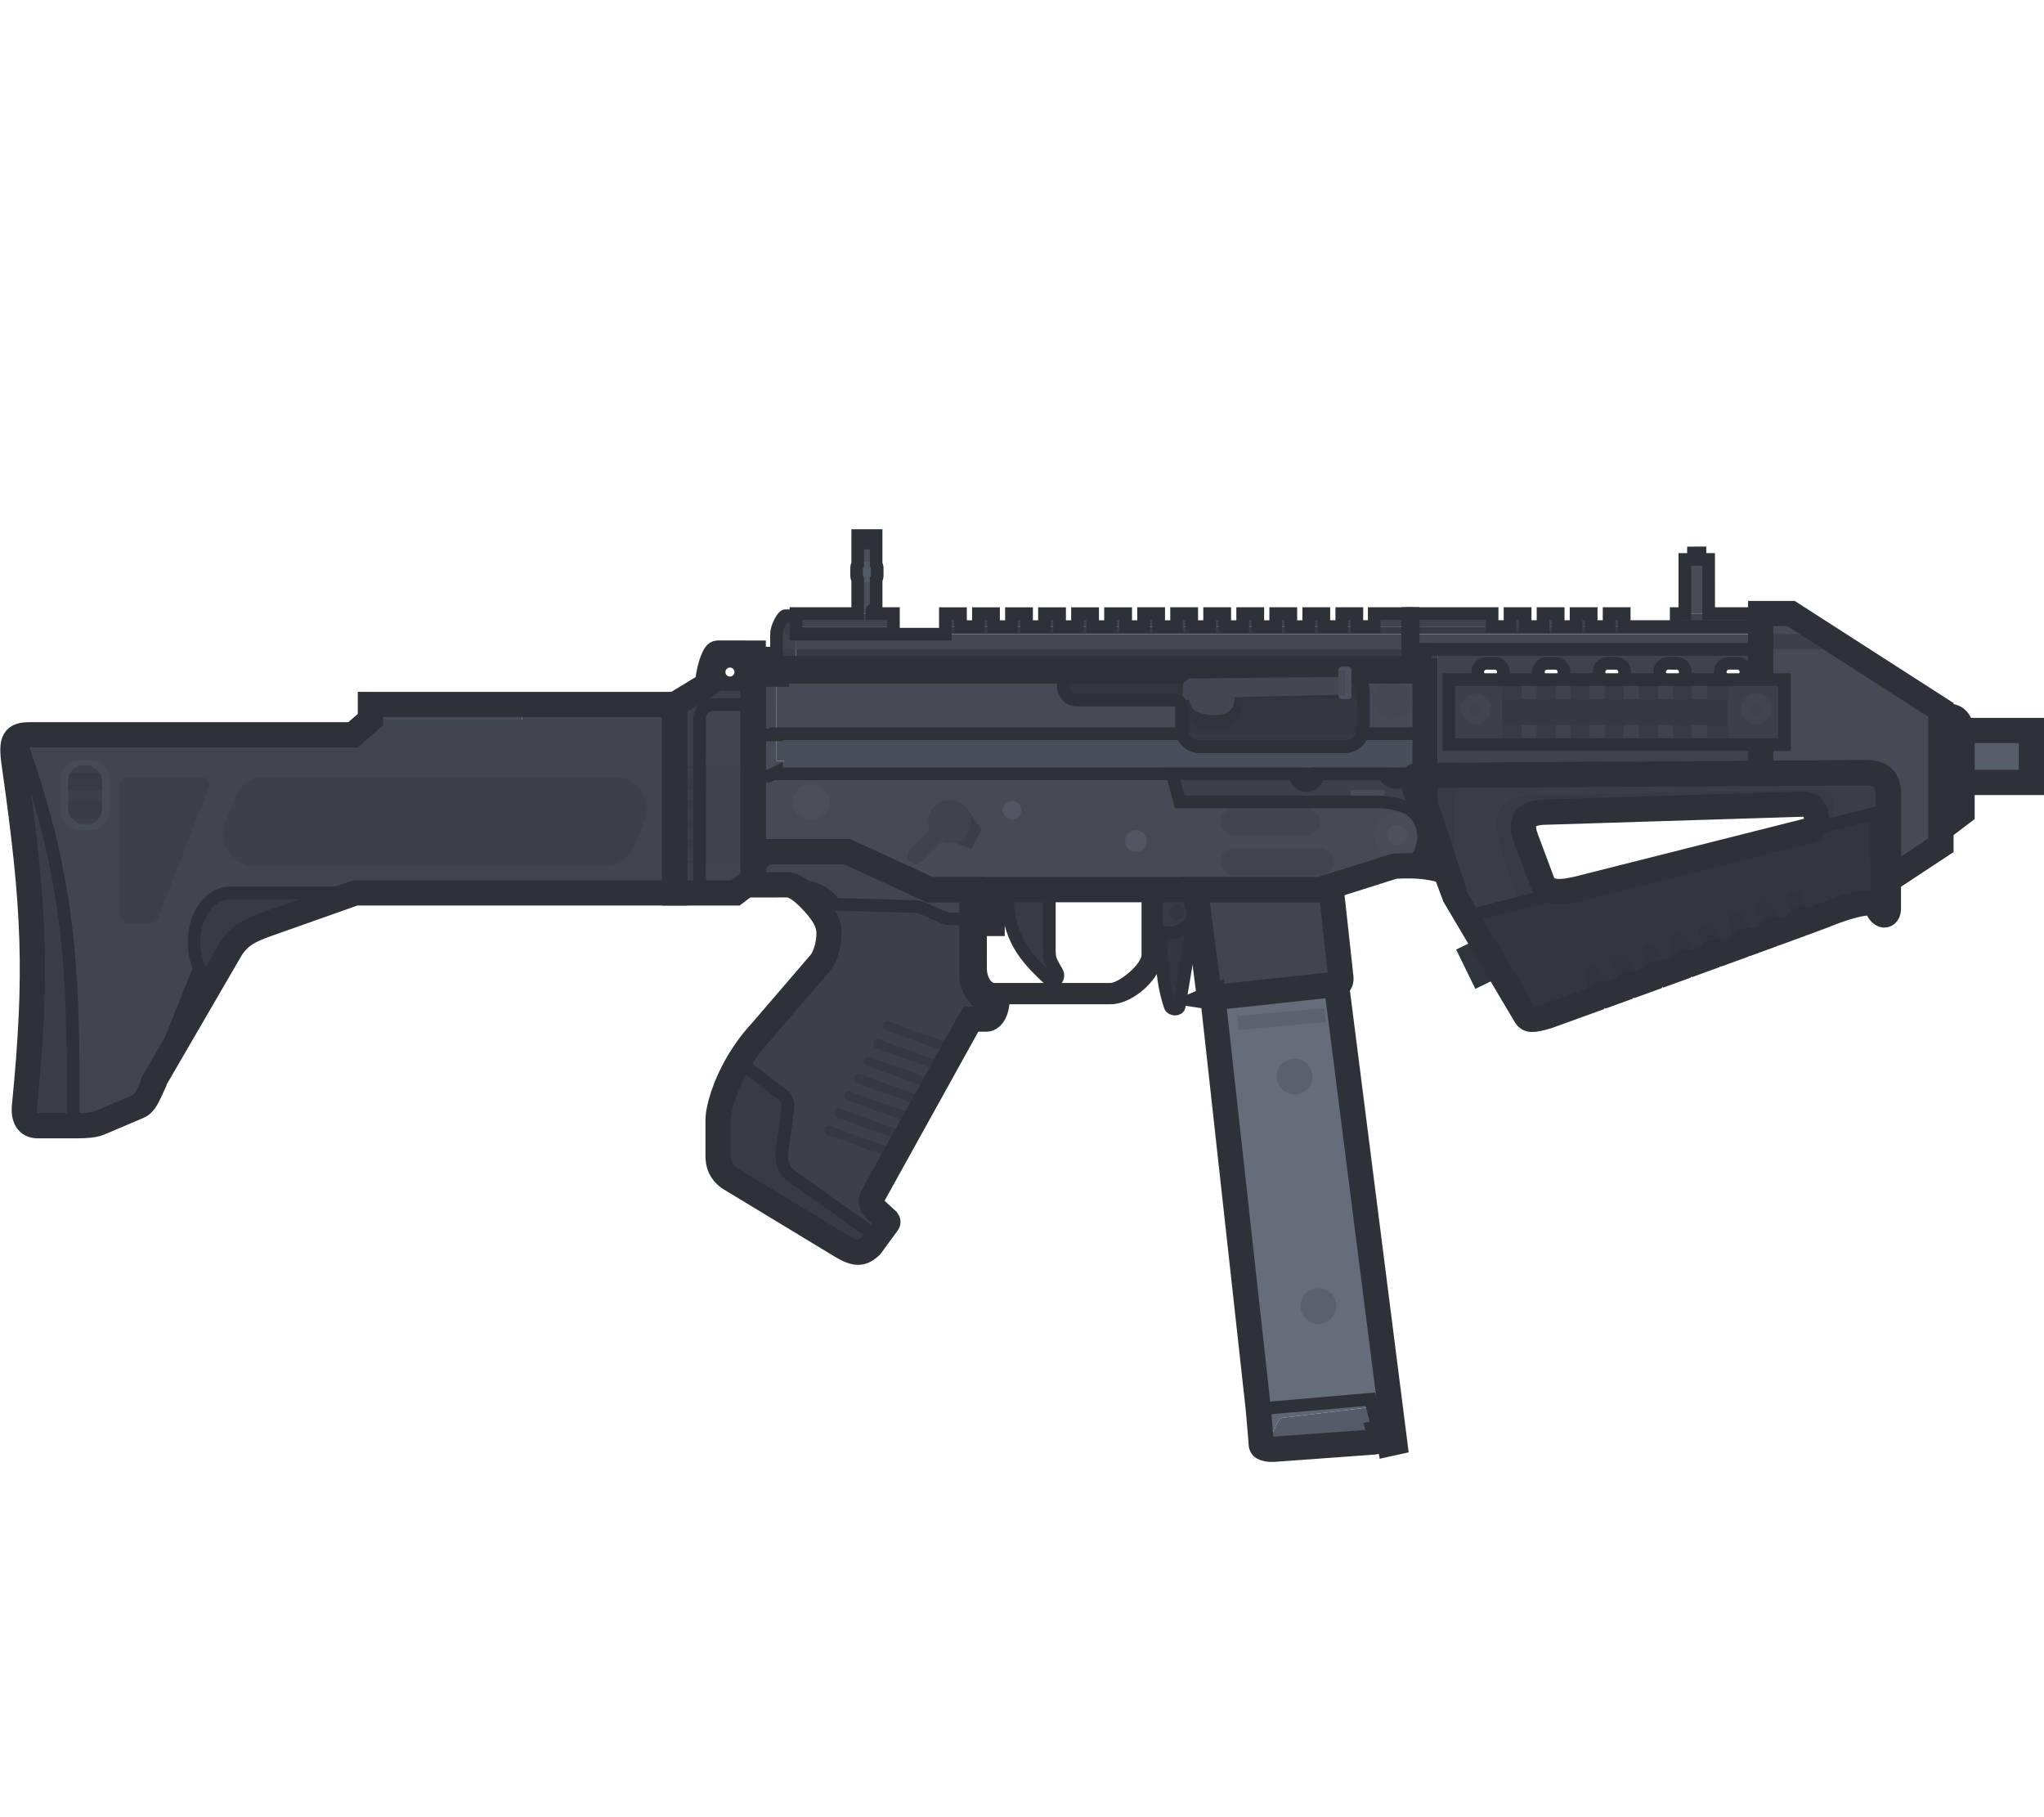 <?xml version="1.0" encoding="UTF-8" standalone="no"?>
<svg
   width="123.738"
   height="110"
   viewBox="0 0 123.738 110"
   fill="none"
   version="1.1"
   id="svg136"
   sodipodi:docname="saf200.svg"
   inkscape:version="1.4 (86a8ad7, 2024-10-11)"
   xmlns:inkscape="http://www.inkscape.org/namespaces/inkscape"
   xmlns:sodipodi="http://sodipodi.sourceforge.net/DTD/sodipodi-0.dtd"
   xmlns="http://www.w3.org/2000/svg"
   xmlns:svg="http://www.w3.org/2000/svg">
  <sodipodi:namedview
     id="namedview136"
     pagecolor="#ffffff"
     bordercolor="#000000"
     borderopacity="0.25"
     inkscape:showpageshadow="2"
     inkscape:pageopacity="0.0"
     inkscape:pagecheckerboard="0"
     inkscape:deskcolor="#d1d1d1"
     inkscape:zoom="5.1875925"
     inkscape:cx="57.444759"
     inkscape:cy="70.842111"
     inkscape:window-width="1920"
     inkscape:window-height="1009"
     inkscape:window-x="-8"
     inkscape:window-y="-8"
     inkscape:window-maximized="1"
     inkscape:current-layer="svg136" />
  <g
     clip-path="url(#clip0_616_1147)"
     id="g135"
     transform="rotate(30,56.349,59.141)">
    <path
       d="m 72.34,26.997 0.681,-0.393 3.814,6.607 -0.679,0.397 z"
       fill="#3c4049"
       id="path1" />
    <path
       fill-rule="evenodd"
       clip-rule="evenodd"
       d="m 73.018,26.604 16.916,-9.766 3.755,6.504 -16.857,9.869 z m 2.962,-0.726 c -0.175,0.101 -0.277,0.294 -0.261,0.496 0.031,0.384 0.451,0.605 0.785,0.412 l 0.435,-0.251 c 0.175,-0.101 0.277,-0.294 0.261,-0.496 -0.03,-0.384 -0.451,-0.605 -0.785,-0.412 z m 2.918,-1.34 c -0.016,-0.202 0.085,-0.395 0.261,-0.496 l 0.435,-0.251 c 0.334,-0.193 0.754,0.028 0.785,0.412 0.016,0.202 -0.085,0.395 -0.261,0.496 l -0.435,0.251 C 79.349,25.143 78.928,24.922 78.897,24.538 Z m 3.439,-2.331 c -0.175,0.101 -0.277,0.294 -0.261,0.496 0.031,0.384 0.451,0.605 0.785,0.412 l 0.435,-0.251 c 0.175,-0.101 0.277,-0.294 0.261,-0.496 -0.031,-0.384 -0.451,-0.605 -0.785,-0.412 z m 2.918,-1.34 c -0.016,-0.202 0.085,-0.395 0.261,-0.496 l 0.435,-0.251 c 0.334,-0.193 0.754,0.028 0.785,0.413 0.016,0.202 -0.085,0.395 -0.261,0.496 l -0.435,0.251 c -0.334,0.193 -0.754,-0.028 -0.785,-0.412 z m 3.439,-2.331 c -0.175,0.101 -0.277,0.294 -0.261,0.496 0.03,0.384 0.451,0.605 0.785,0.413 l 0.435,-0.251 c 0.175,-0.101 0.277,-0.294 0.261,-0.496 -0.031,-0.384 -0.451,-0.605 -0.785,-0.413 z"
       fill="#3e434c"
       id="path2" />
    <path
       fill-rule="evenodd"
       clip-rule="evenodd"
       d="m 72.34,26.997 17.597,-10.16 3.755,6.505 -17.536,10.266 z m 3.382,-0.624 c -0.016,-0.202 0.085,-0.395 0.261,-0.496 l 0.435,-0.251 c 0.334,-0.193 0.754,0.028 0.785,0.413 0.016,0.202 -0.085,0.395 -0.261,0.496 l -0.435,0.251 c -0.334,0.193 -0.754,-0.028 -0.785,-0.413 z m 3.439,-2.331 c -0.175,0.101 -0.277,0.294 -0.261,0.496 0.031,0.384 0.451,0.605 0.785,0.413 l 0.435,-0.251 c 0.175,-0.101 0.277,-0.294 0.261,-0.496 -0.03,-0.384 -0.451,-0.605 -0.785,-0.413 z m 2.918,-1.34 c -0.016,-0.202 0.085,-0.395 0.261,-0.496 l 0.435,-0.251 c 0.334,-0.193 0.754,0.028 0.785,0.412 0.016,0.202 -0.085,0.395 -0.261,0.496 l -0.435,0.251 c -0.334,0.193 -0.754,-0.028 -0.785,-0.413 z m 3.439,-2.331 c -0.175,0.101 -0.277,0.294 -0.261,0.496 0.031,0.384 0.451,0.605 0.785,0.412 l 0.435,-0.251 c 0.175,-0.101 0.277,-0.294 0.261,-0.496 -0.031,-0.384 -0.451,-0.605 -0.785,-0.412 z m 2.918,-1.34 c -0.016,-0.202 0.085,-0.395 0.261,-0.496 l 0.435,-0.251 c 0.334,-0.193 0.754,0.028 0.785,0.412 0.016,0.202 -0.085,0.395 -0.261,0.496 l -0.435,0.251 c -0.334,0.193 -0.754,-0.028 -0.785,-0.412 z"
       stroke="#2e3138"
       stroke-width="0.764"
       id="path3" />
    <rect
       x="57.205"
       y="53.22"
       width="0.393"
       height="1.835"
       transform="rotate(-30,57.205,53.22)"
       fill="#292c32"
       stroke="#2e3138"
       stroke-width="0.764"
       id="rect3" />
    <path
       d="m 56.904,54.074 0.596,-0.344 0.328,0.568 -0.596,0.344 z"
       fill="#2c2f35"
       stroke="#2e3138"
       stroke-width="0.764"
       id="path4" />
    <rect
       x="65.262"
       y="48.566"
       width="0.131"
       height="1.639"
       transform="rotate(-30,65.262,48.566)"
       fill="#25272d"
       id="rect4" />
    <path
       d="M 38.992,47.765 40.893,51.057 62.165,38.775 C 62.086,38.702 62.016,38.615 61.959,38.516 l -0.655,-1.135 c -0.131,-0.227 -0.31,-0.275 -0.537,-0.144 l -5.137,2.966 c -0.392,0.226 -0.893,0.092 -1.119,-0.3 -0.226,-0.392 -0.092,-0.893 0.3,-1.119 l 14.049,-8.111 c 0.533,-0.308 1.214,-0.125 1.522,0.408 l 1.114,1.93 c 0.057,0.099 0.097,0.203 0.121,0.308 l 3.278,-1.893 -1.901,-3.292 z"
       fill="#454a54"
       id="path5" />
    <path
       d="m 54.509,39.902 c -0.226,-0.392 -0.092,-0.893 0.3,-1.119 l 14.049,-8.111 c 0.533,-0.308 1.214,-0.125 1.522,0.408 l 1.114,1.93 c 0.308,0.533 0.125,1.214 -0.408,1.522 l -7.606,4.392 c -0.533,0.308 -1.214,0.125 -1.522,-0.408 l -0.655,-1.135 c -0.131,-0.227 -0.31,-0.275 -0.537,-0.144 l -5.137,2.966 c -0.392,0.226 -0.893,0.092 -1.119,-0.3 z"
       fill="#17191c"
       id="path6" />
    <path
       d="m 54.511,39.9 c -0.226,-0.392 -0.092,-0.893 0.3,-1.119 l 14.049,-8.111 c 0.533,-0.308 1.214,-0.125 1.522,0.408 l 1.114,1.93 c 0.308,0.533 0.125,1.214 -0.408,1.522 l -7.606,4.392 c -0.533,0.308 -1.214,0.125 -1.522,-0.408 l -0.655,-1.135 c -0.131,-0.227 -0.31,-0.275 -0.537,-0.144 l -5.137,2.966 c -0.392,0.226 -0.893,0.092 -1.119,-0.3 z"
       fill="#30343b"
       id="path7" />
    <path
       d="m 61.303,37.381 0.655,1.135 c 0.057,0.099 0.127,0.185 0.206,0.259 l 9.452,-5.457 C 71.592,33.213 71.552,33.109 71.495,33.01 l -0.918,-1.589 -6.358,3.671 0.197,0.341 c 0.453,0.784 0.07,1.851 -0.713,2.304 -0.784,0.453 -1.69,0.219 -2.4,-0.355 z"
       fill="#33363e"
       id="path8" />
    <path
       d="m 71.616,33.319 -9.452,5.457 c 0.349,0.325 0.882,0.399 1.316,0.148 l 7.606,-4.392 c 0.434,-0.251 0.636,-0.749 0.529,-1.214 z"
       fill="#353940"
       id="path9" />
    <path
       d="m 60.173,35.686 0.855,1.48 c -0.079,-0.009 -0.166,0.015 -0.262,0.07 l -5.137,2.966 c -0.392,0.226 -0.893,0.092 -1.119,-0.3 -0.226,-0.392 -0.092,-0.893 0.3,-1.119 z"
       fill="#33363e"
       id="path10" />
    <path
       d="m 64.101,42.424 10.36,-5.981 c 0.228,-0.131 0.448,-0.229 0.649,-0.316 1.518,-0.622 2.284,-0.034 2.714,0.569 0.401,0.563 0.555,1.42 0.252,1.747 L 77.3,39.29 c 1.403,-0.899 1.95,-1.044 2.942,-1.329 l -3.221,-2.852 -0.915,-1.585 -13.255,7.652 z"
       fill="#3c4049"
       id="path11" />
    <rect
       width="13.699"
       height="3.933"
       transform="matrix(-0.866,0.5,0.5,0.866,89.148,19.409)"
       fill="#373b43"
       id="rect11"
       x="0"
       y="0" />
    <path
       d="m 40.951,53.975 2.72,4.712 c -0.009,-0.485 0.016,-0.748 0.283,-1.148 l 4.229,-2.442 5.461,-0.504 20.464,-11.815 3.969,-4.335 c 0.303,-0.327 0.149,-1.184 -0.252,-1.747 -0.494,-0.694 -1.433,-1.368 -3.448,-0.204 L 64.102,42.425 62.853,41.178 42.105,53.157 42.056,53.072 41.774,53.5 Z"
       fill="#454a54"
       id="path12" />
    <circle
       cx="76.511"
       cy="37.569"
       r="1.409"
       transform="rotate(-30,76.511,37.569)"
       fill="#474c57"
       id="circle12" />
    <path
       d="m 61.77,54.179 -1.852,-3.207 -2.242,1.294 c 1.335,2.155 2.437,2.882 4.962,3.417 0.432,0.091 0.499,-0.44 0.168,-0.627 -0.618,-0.349 -0.791,-0.452 -1.036,-0.877 z"
       fill="#373b43"
       stroke="#2e3138"
       stroke-width="0.764"
       id="path13" />
    <path
       d="m 26.665,57.224 8.004,-4.621 5.703,9.877 -23.33,13.47 c -1.034,0.597 -1.206,2.238 -0.382,3.664 0.29,0.503 0.665,0.911 1.074,1.204 l 1.137,8.001 c 0.041,0.468 0.048,0.805 -0.142,1.066 l -1.564,2.076 c -0.218,0.277 -0.628,0.552 -1.082,0.814 l -2.072,1.196 C 13.501,94.266 13.04,94.004 12.741,93.343 9.407,85.996 7.282,82.644 1.845,75.717 0.905,74.519 0.96,74.184 1.812,73.692 l 16.916,-9.766 0.449,-1.319 7.947,-4.588 z"
       fill="#40454e"
       id="path14" />
    <path
       d="m 18.777,88.126 -1.039,-7.306 c -0.409,-0.293 -0.784,-0.702 -1.074,-1.204 -0.824,-1.427 -0.652,-3.067 0.382,-3.664 l 6.585,-3.802 -3.704,4.334 c -0.671,0.804 -1.051,1.326 -1.124,2.314 z"
       fill="#373b43"
       stroke="#2e3138"
       stroke-width="0.764"
       id="path15" />
    <path
       d="m 1.259,74.136 c -0.233,0.34 -0.058,0.755 0.59,1.581 5.437,6.927 7.562,10.279 10.895,17.626 0.3,0.661 0.76,0.923 1.271,0.628 l 1.874,-1.082 C 15.875,92.865 15.861,92.84 15.847,92.815 13.802,89.267 12.084,86.286 10.053,83.469 7.799,80.341 5.16,77.415 1.259,74.136 Z"
       fill="#3a3e46"
       stroke="#2e3138"
       stroke-width="0.764"
       id="path16" />
    <path
       d="m 8.257,72.924 c -0.251,0.145 -0.337,0.466 -0.192,0.716 l 3.9,6.755 c 0.145,0.251 0.466,0.337 0.716,0.192 l 1.135,-0.655 c 0.251,-0.145 0.238,-0.44 0.192,-0.716 l -1.252,-8.133 c -0.034,-0.321 -0.441,-0.502 -0.64,-0.387 z"
       fill="#3c4049"
       id="path17" />
    <rect
       x="4.16"
       y="74.082"
       width="2.95"
       height="4.26"
       rx="1.146"
       transform="rotate(-30,4.16,74.082)"
       fill="#454a54"
       id="rect17"
       ry="1.146" />
    <rect
       x="4.717"
       y="74.136"
       width="2.032"
       height="3.605"
       rx="0.955"
       transform="rotate(-30,4.717,74.136)"
       fill="#3c4049"
       id="rect18"
       ry="0.955" />
    <path
       d="m 5.065,74.477 c -0.002,0.165 0.039,0.333 0.128,0.486 L 5.47,75.441 7.229,74.425 6.953,73.947 C 6.864,73.793 6.74,73.674 6.596,73.593 6.575,73.597 6.554,73.604 6.535,73.616 L 5.116,74.435 C 5.096,74.446 5.079,74.46 5.065,74.477 Z"
       fill="#373b43"
       id="path18" />
    <path
       d="m 5.801,76.011 0.244,0.422 c 0.105,0.181 0.26,0.316 0.438,0.395 0.004,-0.002 0.009,-0.004 0.013,-0.007 L 7.915,76.001 C 7.919,75.999 7.923,75.996 7.927,75.993 7.947,75.8 7.909,75.598 7.804,75.417 L 7.56,74.995 Z"
       fill="#373b43"
       id="path19" />
    <path
       d="m 14.432,70.784 c -0.128,-0.784 0.242,-1.565 0.929,-1.962 L 33.737,58.213 c 1.156,-0.668 2.623,0.028 2.839,1.345 l 0.269,1.642 c 0.128,0.783 -0.242,1.565 -0.93,1.962 L 17.539,73.771 c -1.156,0.668 -2.623,-0.028 -2.839,-1.345 z"
       fill="#3c4049"
       id="path20" />
    <rect
       width="9.176"
       height="0.918"
       transform="matrix(-0.866,0.5,0.5,0.866,26.67,57.227)"
       fill="#454a54"
       id="rect20"
       x="0"
       y="0" />
    <rect
       width="2.097"
       height="0.524"
       transform="matrix(-0.866,0.5,0.5,0.866,40.033,62.678)"
       fill="#3c4049"
       id="rect21"
       x="0"
       y="0" />
    <path
       d="m 35.797,50.554 -1.124,2.051 5.702,9.877 3.179,-1.835 0.479,-1.137 -0.067,-0.312 -5.785,-10.02 z"
       fill="#3c4049"
       id="path21" />
    <path
       d="m 37.834,55.063 2.81,-1.622 2.944,5.1 -2.81,1.622 z"
       fill="#3e434c"
       id="path22" />
    <rect
       width="1.508"
       height="5.889"
       transform="matrix(-0.866,0.5,0.5,0.866,37.834,55.063)"
       fill="#373b43"
       id="rect22"
       x="0"
       y="0" />
    <rect
       width="1.508"
       height="0.655"
       transform="matrix(-0.866,0.5,0.5,0.866,39.139,57.327)"
       fill="#3a3e46"
       id="rect23"
       x="0"
       y="0" />
    <rect
       width="1.508"
       height="0.655"
       transform="matrix(-0.866,0.5,0.5,0.866,39.727,58.35)"
       fill="#3a3e46"
       id="rect24"
       x="0"
       y="0" />
    <rect
       width="1.508"
       height="0.655"
       transform="matrix(-0.866,0.5,0.5,0.866,38.549,56.308)"
       fill="#3a3e46"
       id="rect25"
       x="0"
       y="0" />
    <rect
       width="1.508"
       height="0.655"
       transform="matrix(-0.866,0.5,0.5,0.866,37.91,55.198)"
       fill="#3a3e46"
       id="rect26"
       x="0"
       y="0" />
    <rect
       width="1.508"
       height="0.655"
       transform="matrix(-0.866,0.5,0.5,0.866,40.367,59.456)"
       fill="#3a3e46"
       id="rect27"
       x="0"
       y="0" />
    <path
       d="m 39.092,47.935 -0.639,-1.107 -1.22,0.705 0.639,1.107 z"
       fill="#3e434c"
       id="path27" />
    <path
       d="m 39.704,51.818 -1.835,-3.179 1.22,-0.705 1.835,3.179 z"
       fill="#434851"
       id="path28" />
    <path
       d="M 38.992,47.765 72.994,28.134 72.732,27.68 38.73,47.31 Z"
       fill="#40454e"
       id="path29" />
    <path
       d="M 37.877,45.833 C 37.648,45.436 37.661,44.672 37.774,44.606 l 0.568,-0.328 1.409,2.441 -1.022,0.59 z"
       fill="#3a3e46"
       id="path30" />
    <path
       d="m 37.879,45.834 0.459,0.795 1.022,-0.59 -0.459,-0.795 z"
       fill="#3e434c"
       id="path31" />
    <rect
       x="38.898"
       y="45.244"
       width="37.034"
       height="0.918"
       transform="rotate(-30,38.898,45.244)"
       fill="#434851"
       id="rect31" />
    <rect
       width="21.04"
       height="0.918"
       transform="matrix(-0.866,0.5,0.5,0.866,89.478,16.043)"
       fill="#434851"
       id="rect32"
       x="0"
       y="0" />
    <rect
       width="5.899"
       height="0.459"
       transform="matrix(0.866,-0.5,-0.5,-0.866,38.898,45.244)"
       fill="#373b43"
       id="rect33"
       x="0"
       y="0" />
    <rect
       x="38.277"
       y="44.166"
       width="5.899"
       height="0.787"
       transform="rotate(-30,38.277,44.166)"
       fill="#3e434c"
       id="rect34" />
    <rect
       x="46.109"
       y="39.643"
       width="0.918"
       height="0.787"
       transform="rotate(-30,46.109,39.643)"
       fill="#3e434c"
       id="rect35" />
    <rect
       x="47.842"
       y="38.643"
       width="0.918"
       height="0.787"
       transform="rotate(-30,47.842,38.643)"
       fill="#3e434c"
       id="rect36" />
    <rect
       x="49.572"
       y="37.645"
       width="0.918"
       height="0.787"
       transform="rotate(-30,49.572,37.645)"
       fill="#3e434c"
       id="rect37" />
    <rect
       x="51.305"
       y="36.644"
       width="0.918"
       height="0.787"
       transform="rotate(-30,51.305,36.644)"
       fill="#3e434c"
       id="rect38" />
    <rect
       x="53.037"
       y="35.644"
       width="0.918"
       height="0.787"
       transform="rotate(-30,53.037,35.644)"
       fill="#3e434c"
       id="rect39" />
    <rect
       x="54.768"
       y="34.645"
       width="0.918"
       height="0.787"
       transform="rotate(-30,54.768,34.645)"
       fill="#3e434c"
       id="rect40" />
    <rect
       x="56.496"
       y="33.645"
       width="0.918"
       height="0.787"
       transform="rotate(-30,56.496,33.645)"
       fill="#3e434c"
       id="rect41" />
    <rect
       x="58.23"
       y="32.647"
       width="0.918"
       height="0.787"
       transform="rotate(-30,58.23,32.647)"
       fill="#3e434c"
       id="rect42" />
    <rect
       x="59.961"
       y="31.645"
       width="0.918"
       height="0.787"
       transform="rotate(-30,59.961,31.645)"
       fill="#3e434c"
       id="rect43" />
    <rect
       x="61.691"
       y="30.646"
       width="0.918"
       height="0.787"
       transform="rotate(-30,61.691,30.646)"
       fill="#3e434c"
       id="rect44" />
    <rect
       x="63.422"
       y="29.646"
       width="0.918"
       height="0.787"
       transform="rotate(-30,63.422,29.646)"
       fill="#3e434c"
       id="rect45" />
    <rect
       x="65.156"
       y="28.647"
       width="0.918"
       height="0.787"
       transform="rotate(-30,65.156,28.648)"
       fill="#3e434c"
       id="rect46" />
    <rect
       x="66.887"
       y="27.648"
       width="0.918"
       height="0.787"
       transform="rotate(-30,66.887,27.648)"
       fill="#3e434c"
       id="rect47" />
    <rect
       x="75.711"
       y="22.55"
       width="0.918"
       height="0.787"
       transform="rotate(-30,75.711,22.55)"
       fill="#3e434c"
       id="rect48" />
    <rect
       x="77.443"
       y="21.552"
       width="0.918"
       height="0.787"
       transform="rotate(-30,77.443,21.552)"
       fill="#3e434c"
       id="rect49" />
    <rect
       x="79.174"
       y="20.553"
       width="0.918"
       height="0.787"
       transform="rotate(-30,79.174,20.553)"
       fill="#3e434c"
       id="rect50" />
    <rect
       x="80.906"
       y="19.554"
       width="0.918"
       height="0.787"
       transform="rotate(-30,80.906,19.554)"
       fill="#3e434c"
       id="rect51" />
    <rect
       x="84.424"
       y="17.52"
       width="5.113"
       height="0.787"
       transform="rotate(-30,84.424,17.52)"
       fill="#3e434c"
       id="rect52" />
    <rect
       x="68.59"
       y="26.665"
       width="2.032"
       height="0.787"
       transform="rotate(-30,68.59,26.665)"
       fill="#3e434c"
       id="rect53" />
    <rect
       x="70.631"
       y="25.485"
       width="4.785"
       height="0.787"
       transform="rotate(-30,70.631,25.485)"
       fill="#3e434c"
       id="rect54" />
    <rect
       width="27.988"
       height="0.459"
       transform="matrix(0.866,-0.5,-0.5,-0.866,46.734,40.722)"
       fill="#373b43"
       id="rect55"
       x="0"
       y="0" />
    <rect
       width="21.04"
       height="0.459"
       transform="matrix(0.866,-0.5,-0.5,-0.866,71.254,26.562)"
       fill="#373b43"
       id="rect56"
       x="0"
       y="0" />
    <rect
       width="38.082"
       height="0.787"
       transform="matrix(0.866,-0.5,-0.5,-0.866,39.75,46.719)"
       fill="#373b43"
       id="rect57"
       x="0"
       y="0" />
    <path
       d="m 39.438,38.047 -0.284,0.164 2.36,4.087 0.738,-0.426 -0.066,-0.114 c -0.033,-0.057 -0.037,-0.13 0.048,-0.179 0.085,-0.049 0.081,-0.122 0.048,-0.179 l -2.163,-3.747 -0.227,0.131 0.164,0.284 c 0.036,0.063 0.015,0.143 -0.048,0.179 l -0.227,0.131 c -0.063,0.036 -0.143,0.015 -0.179,-0.048 z"
       fill="#4a4f5a"
       id="path57" />
    <rect
       x="83.242"
       y="14.422"
       width="1.442"
       height="3.277"
       transform="rotate(-30,83.242,14.422)"
       fill="#474c57"
       id="rect58" />
    <rect
       width="0.393"
       height="0.393"
       transform="matrix(0.866,-0.5,-0.5,-0.866,83.697,14.159)"
       fill="#3e434c"
       id="rect59"
       x="0"
       y="0" />
    <path
       d="m 84.819,18.203 -2.725,1.573 -0.393,-0.681 -0.795,0.459 0.393,0.681 -0.937,0.541 -0.393,-0.681 -0.795,0.459 0.393,0.681 -0.936,0.541 -0.393,-0.681 -0.795,0.459 0.393,0.681 -0.936,0.541 -0.393,-0.681 -0.795,0.459 0.393,0.681 -0.937,0.541 -0.393,-0.681 -4.144,2.393 1.081,1.873 18.221,-10.52 -0.688,-1.192 m -4.428,2.556 -0.393,-0.681 0.454,-0.262 -1.639,-2.838 0.454,-0.262 -0.197,-0.341 0.341,-0.197 0.197,0.341 0.454,-0.262 1.639,2.838 2.725,-1.573 0.393,0.681 m -4.428,2.556 4.428,-2.556"
       stroke="#2e3138"
       stroke-width="0.764"
       id="path59" />
    <path
       d="m 39.705,51.817 1.245,2.157 0.823,-0.475 0.565,-0.856 -0.229,-0.397 -0.397,0.229 -0.787,-1.362 z"
       fill="#474c57"
       id="path60" />
    <circle
       cx="44.774"
       cy="53.584"
       r="1.114"
       transform="rotate(-30,44.774,53.584)"
       fill="#4a4f5a"
       id="circle60" />
    <path
       d="m 61.407,74.378 -6.494,-0.613 c -0.618,-0.164 -0.929,-0.561 -1.123,-1.093 l -0.929,-2.264 c -0.169,-0.335 -0.277,-0.508 -0.653,-0.607 l -3.369,-0.438 c -0.025,1.676 0.331,3.106 0.689,3.726 l 1.065,1.845 c 0.279,0.482 0.633,0.769 1.24,0.836 l 7.968,0.168 c 0.995,0.013 1.325,-0.186 1.533,-0.885 z"
       fill="#373b43"
       id="path61" />
    <path
       d="m 46.032,58.647 c 1.22,-0.705 2.155,-0.79 2.937,-0.485 0.117,0.046 0.196,0.041 0.325,-0.028 l 4.064,-2.203 c 0.256,-0.147 0.697,-0.185 1.139,-0.223 0.442,-0.037 0.884,-0.075 1.139,-0.223 l 1.107,-0.639 -0.885,-1.533 -2.214,1.278 -5.461,0.504 -4.229,2.442 c -0.268,0.4 -0.293,0.662 -0.283,1.148 l 0.328,0.568 c 0.091,0.159 0.126,0.334 0.111,0.504 z"
       fill="#40454e"
       id="path62" />
    <path
       d="m 56.741,54.848 -1.107,0.639 c -0.255,0.147 -0.697,0.185 -1.139,0.223 -0.442,0.037 -0.884,0.075 -1.139,0.223 l -4.064,2.203 c -0.128,0.069 -0.207,0.074 -0.325,0.028 -0.782,-0.305 -1.716,-0.22 -2.937,0.485 0.4,-0.231 1.134,-0.125 2.082,0.198 0.659,0.225 1.25,0.527 1.562,1.066 0.377,0.653 0.524,1.434 0.447,1.823 l -1.025,5.435 c -0.172,0.747 -0.249,1.492 -0.26,2.195 l 3.369,0.438 c 0.377,0.099 0.484,0.272 0.653,0.607 l 0.929,2.264 c 0.193,0.532 0.505,0.929 1.123,1.093 l 6.494,0.613 0.112,-1.021 c 0.006,-0.078 -0.009,-0.111 -0.082,-0.143 l -1.036,-0.234 c -0.395,-0.149 -0.491,-0.336 -0.475,-0.823 l -0.208,-12.027 0.823,-0.475 c 0.236,-0.137 0.307,-0.594 0.064,-1.135 -0.046,-0.102 -0.11,-0.126 -0.196,-0.076 l -0.426,0.246 c -0.17,0.098 -1.176,-0.267 -1.487,-0.806 z"
       fill="#3c4049"
       stroke="#2e3138"
       stroke-width="0.764"
       id="path63" />
    <path
       d="m 59.876,69.224 0.01,0.564 -4.184,0.755 c -0.151,0.027 -0.296,-0.073 -0.324,-0.225 -0.027,-0.151 0.073,-0.296 0.225,-0.324 z"
       fill="#353940"
       id="path64" />
    <path
       d="m 59.855,68.019 0.01,0.564 -4.169,0.752 c -0.151,0.027 -0.296,-0.073 -0.324,-0.225 -0.027,-0.151 0.073,-0.296 0.225,-0.324 z"
       fill="#353940"
       id="path65" />
    <path
       d="m 59.835,66.817 0.01,0.564 -4.162,0.751 c -0.151,0.027 -0.296,-0.073 -0.324,-0.225 -0.027,-0.151 0.073,-0.296 0.225,-0.324 z"
       fill="#353940"
       id="path66" />
    <path
       d="m 59.814,65.616 0.01,0.564 -4.155,0.75 c -0.151,0.027 -0.296,-0.073 -0.324,-0.225 -0.027,-0.151 0.073,-0.296 0.225,-0.324 z"
       fill="#353940"
       id="path67" />
    <path
       d="m 59.793,64.414 0.01,0.564 -4.147,0.749 C 55.504,65.754 55.359,65.653 55.332,65.502 55.304,65.351 55.405,65.206 55.556,65.178 Z"
       fill="#353940"
       id="path68" />
    <path
       d="m 59.772,63.212 0.01,0.564 -4.14,0.747 c -0.151,0.027 -0.296,-0.073 -0.324,-0.225 -0.027,-0.151 0.073,-0.296 0.225,-0.324 z"
       fill="#353940"
       id="path69" />
    <path
       d="m 59.751,61.971 0.01,0.564 -4.152,0.749 c -0.151,0.027 -0.296,-0.073 -0.324,-0.225 -0.027,-0.151 0.073,-0.296 0.225,-0.324 z"
       fill="#353940"
       id="path70" />
    <path
       d="m 56.654,53.649 -0.454,0.262 2.048,3.548 c 0.463,0.868 1.367,1.254 2.077,0.844 l 6.074,-3.507 c 1.05,-0.606 1.675,-2.67 1.118,-3.635 l -1.72,-2.98 -0.454,0.262 1.721,2.98 c 0.393,0.681 -0.33,2.575 -0.926,2.919 l -6.074,3.507 c -0.454,0.262 -1.066,-0.142 -1.361,-0.652 z"
       fill="#32363e"
       stroke="#2e3138"
       stroke-width="0.764"
       id="path71" />
    <path
       d="m 65.537,47.727 2.043,-1.18 0.574,0.993 c 0.393,0.681 -0.029,1.72 -0.511,1.998 l -0.795,0.459 z"
       fill="#373b43"
       stroke="#2e3138"
       stroke-width="0.764"
       id="path72" />
    <path
       d="m 67.075,49.866 c 0.025,0.043 0.049,0.084 0.072,0.125 0.318,0.551 0.524,0.909 0.902,1.432 0.616,0.851 0.972,1.315 1.72,1.996 0.178,0.162 0.585,-0.035 0.482,-0.279 l -1.979,-5.297 c 0.155,0.653 -0.216,1.455 -0.631,1.695 z"
       fill="#33363e"
       id="path73" />
    <path
       d="m 68.171,47.572 -0.001,-0.004 -3e-4,6e-4 c 5e-4,9e-4 0.001,0.002 0.002,0.003 z"
       fill="#33363e"
       id="path74" />
    <path
       d="m 67.075,49.866 c 0.025,0.043 0.049,0.084 0.072,0.125 0.318,0.551 0.524,0.909 0.902,1.432 0.616,0.851 0.972,1.315 1.72,1.996 0.178,0.162 0.585,-0.035 0.482,-0.279 l -1.979,-5.297 c 0.155,0.653 -0.216,1.455 -0.631,1.695 z"
       stroke="#2e3138"
       stroke-width="0.764"
       id="path75" />
    <path
       d="m 68.171,47.572 -0.001,-0.004 -3e-4,6e-4 c 5e-4,9e-4 0.001,0.002 0.002,0.003 z"
       stroke="#2e3138"
       stroke-width="0.764"
       id="path76" />
    <circle
       cx="67.301"
       cy="48.296"
       r="0.459"
       transform="rotate(-30,67.301,48.296)"
       fill="#33363e"
       id="circle76" />
    <path
       d="m 67.58,46.548 6.528,-3.769 0.466,-0.509 3.185,4.342 c 0.326,0.409 0.234,0.504 0.04,0.658 l -5.905,4.317 c -0.207,0.155 -0.331,0.155 -0.582,-0.156 z"
       fill="#40454e"
       stroke="#2e3238"
       stroke-width="1.527"
       id="path77" />
    <path
       d="m 71.754,51.671 14.833,20.194 5.58,-3.903 1.47,1.498 0.405,-0.347 0.49,0.587 0.223,-0.204 -16.922,-22.253 c -0.011,0.009 -0.023,0.018 -0.035,0.028 l -5.905,4.317 c -0.051,0.038 -0.096,0.067 -0.14,0.084 z"
       fill="#656d7b"
       id="path78" />
    <rect
       x="73.594"
       y="51.906"
       width="5.309"
       height="0.852"
       transform="rotate(-35.205,73.594,51.906)"
       fill="#5c6370"
       id="rect78" />
    <circle
       cx="78.428"
       cy="53.34"
       transform="rotate(-30,78.428,53.34)"
       fill="#5a606d"
       id="ellipse78"
       r="1.082" />
    <circle
       cx="86.626"
       cy="64.654"
       transform="rotate(-30,86.626,64.654)"
       fill="#5a606d"
       id="ellipse79"
       r="1.082" />
    <path
       d="m 92.505,68.308 -4.294,3.225 c -0.18,0.136 -0.209,0.273 -0.201,0.57 l 0.157,1.615 c 0.161,-0.025 0.358,-0.135 0.625,-0.326 l 4.867,-3.302 c 0.239,-0.176 0.259,-0.339 -0.023,-0.63 z"
       fill="#555b68"
       id="path79" />
    <path
       d="m 86.588,71.865 5.58,-3.903 0.339,0.345 -4.294,3.225 c -0.18,0.136 -0.209,0.273 -0.201,0.57 l 0.157,1.615 c -0.304,0.091 -0.339,-0.063 -0.489,-0.289 z"
       fill="#5e6573"
       id="path80" />
    <path
       d="m 92.168,67.963 -5.58,3.903 1.092,1.564 c 0.022,0.033 0.041,0.064 0.059,0.093 0.107,0.172 0.17,0.274 0.43,0.196 0.161,-0.025 0.358,-0.135 0.625,-0.326 L 93.661,70.09 c 0.239,-0.176 0.259,-0.339 -0.023,-0.63 z"
       stroke="#2e3238"
       stroke-width="0.764"
       id="path81" />
    <path
       d="m 71.754,51.671 14.833,20.194 1.092,1.564 c 0.022,0.033 0.041,0.064 0.059,0.093 0.107,0.172 0.17,0.274 0.43,0.196 0.161,-0.025 0.358,-0.135 0.625,-0.326 l 4.867,-3.302 c 0.239,-0.176 0.259,-0.339 -0.023,-0.63 l 0.405,-0.347 0.49,0.587 0.223,-0.204 -16.922,-22.253 c -0.011,0.009 -0.023,0.018 -0.035,0.028 l -5.905,4.317 c -0.051,0.038 -0.096,0.067 -0.14,0.084 z"
       stroke="#2e3238"
       stroke-width="1.527"
       id="path82" />
    <path
       d="m 53.901,50.769 c 0.187,-0.699 -0.228,-1.418 -0.927,-1.605 -0.699,-0.187 -1.418,0.228 -1.605,0.927 -0.139,0.519 0.054,1.049 0.449,1.364 l -0.436,1.628 c -0.074,0.278 0.091,0.564 0.369,0.639 0.278,0.075 0.564,-0.09 0.639,-0.369 l 0.435,-1.625 c 0.502,-0.073 0.937,-0.437 1.077,-0.958 z"
       fill="#3e434c"
       id="path83" />
    <path
       d="m 53.345,49.327 c 0.466,0.3 0.707,0.877 0.556,1.442 -0.059,0.221 -0.172,0.414 -0.319,0.568 l 1.02,-0.134 -0.051,-1.333 z"
       fill="#3a3e46"
       id="path84" />
    <circle
       cx="55.55"
       cy="47.931"
       r="0.557"
       transform="rotate(-30,55.55,47.931)"
       fill="#515662"
       id="circle84" />
    <circle
       cx="62.981"
       cy="45.796"
       r="0.655"
       transform="rotate(-30,62.981,45.796)"
       fill="#515662"
       id="circle85" />
    <circle
       cx="76.511"
       cy="37.568"
       r="0.623"
       transform="rotate(-30,76.511,37.568)"
       fill="#4c515c"
       id="circle86" />
    <rect
       x="66.428"
       y="41.536"
       width="6.03"
       height="1.639"
       rx="0.819"
       transform="rotate(-30,66.428,41.536)"
       fill="#40454e"
       id="rect86"
       ry="0.819" />
    <rect
       x="67.641"
       y="43.636"
       width="6.882"
       height="1.639"
       rx="0.819"
       transform="rotate(-30,67.641,43.636)"
       fill="#40454e"
       id="rect87"
       ry="0.819" />
    <path
       d="m 40.893,51.057 0.819,1.419 0.397,-0.23 0.229,0.397 -0.283,0.428 0.049,0.085 27.19,-15.698 c 0.199,0.345 0.627,0.47 0.957,0.28 0.329,-0.19 0.435,-0.624 0.235,-0.969 l 3.485,-2.012 c 0.222,0.221 0.563,0.281 0.836,0.123 0.273,-0.158 0.392,-0.482 0.311,-0.785 l 0.987,-0.57 -1.213,-2.1 -3.278,1.893 c 0.107,0.464 -0.095,0.963 -0.529,1.214 l -7.606,4.392 c -0.434,0.251 -0.967,0.176 -1.316,-0.148 z"
       fill="#494f5a"
       id="path87" />
    <path
       d="m 90.443,14.047 -1.589,0.918 4.837,8.378 5.487,-3.212 c 0.852,-0.492 1.389,-0.348 1.881,0.504 l 2.554,4.424 1.706,-3.402 -4.096,-7.096 z"
       fill="#454a54"
       id="path88" />
    <path
       d="m 92.746,14.156 -3.268,1.887 0.459,0.795 4.505,-2.601 z"
       fill="#3b4049"
       id="path89" />
    <rect
       x="74.504"
       y="27.867"
       width="3.212"
       height="3.933"
       transform="rotate(-30,74.504,27.867)"
       fill="#3c4049"
       id="rect89" />
    <rect
       width="13.699"
       height="1.573"
       transform="matrix(-0.866,0.5,0.5,0.866,89.74,20.433)"
       fill="#353940"
       id="rect90"
       x="0"
       y="0" />
    <circle
       cx="76.808"
       cy="28.579"
       r="0.918"
       transform="rotate(-30,76.808,28.579)"
       fill="#40454e"
       id="circle90" />
    <circle
       cx="76.805"
       cy="28.579"
       transform="rotate(-30,76.805,28.579)"
       fill="#3e434c"
       id="ellipse90"
       r="0.393" />
    <rect
       x="78.307"
       y="25.669"
       width="0.918"
       height="1.18"
       transform="rotate(-30,78.307,25.669)"
       fill="#3e434c"
       id="rect91" />
    <rect
       x="79.686"
       y="28.054"
       width="0.918"
       height="1.18"
       transform="rotate(-30,79.686,28.054)"
       fill="#3e434c"
       id="rect92" />
    <rect
       x="80.094"
       y="24.638"
       width="0.918"
       height="1.18"
       transform="rotate(-30,80.094,24.638)"
       fill="#3e434c"
       id="rect93" />
    <rect
       x="81.475"
       y="27.021"
       width="0.918"
       height="1.18"
       transform="rotate(-30,81.475,27.021)"
       fill="#3e434c"
       id="rect94" />
    <rect
       x="81.885"
       y="23.605"
       width="0.918"
       height="1.18"
       transform="rotate(-30,81.885,23.605)"
       fill="#3e434c"
       id="rect95" />
    <rect
       x="83.26"
       y="25.988"
       width="0.918"
       height="1.18"
       transform="rotate(-30,83.26,25.988)"
       fill="#3e434c"
       id="rect96" />
    <rect
       x="83.674"
       y="22.574"
       width="0.918"
       height="1.18"
       transform="rotate(-30,83.674,22.574)"
       fill="#3e434c"
       id="rect97" />
    <rect
       x="85.049"
       y="24.957"
       width="0.918"
       height="1.18"
       transform="rotate(-30,85.049,24.957)"
       fill="#3e434c"
       id="rect98" />
    <rect
       x="85.463"
       y="21.54"
       width="0.918"
       height="1.18"
       transform="rotate(-30,85.463,21.54)"
       fill="#3e434c"
       id="rect99" />
    <rect
       x="86.836"
       y="23.925"
       width="0.918"
       height="1.18"
       transform="rotate(-30,86.836,23.925)"
       fill="#3e434c"
       id="rect100" />
    <rect
       x="87.25"
       y="20.51"
       width="0.918"
       height="1.18"
       transform="rotate(-30,87.25,20.51)"
       fill="#3e434c"
       id="rect101" />
    <rect
       x="88.625"
       y="22.892"
       width="0.918"
       height="1.18"
       transform="rotate(-30,88.625,22.892)"
       fill="#3e434c"
       id="rect102" />
    <path
       d="m 104.821,20.794 -3.403,-5.894 0.454,-0.262 c 0.397,-0.229 0.882,0.021 1.21,0.588 l 2.36,4.087 z"
       fill="#3e434c"
       stroke="#2e3138"
       stroke-width="1.527"
       id="path102" />
    <path
       d="m 104.525,17.723 3.633,-2.098 -1.573,-2.725 -3.647,2.106 c 0.051,0.066 0.099,0.14 0.145,0.219 z"
       fill="#575e6a"
       stroke="#2e3138"
       stroke-width="1.527"
       id="path103" />
    <rect
       x="73.039"
       y="37.189"
       width="0.655"
       height="2.032"
       transform="rotate(-120,73.039,37.19)"
       fill="#474c57"
       id="rect103" />
    <path
       d="m 40.639,53.44 -1.428,-2.474 c -0.235,-0.408 -0.756,-0.547 -1.164,-0.312 l -1.334,0.77 c -0.407,0.235 -0.547,0.756 -0.312,1.164 l 1.428,2.474 z"
       fill="#40454e"
       id="path104" />
    <path
       d="m 40.777,60.162 0.412,0.714 c 0.235,0.407 0.756,0.547 1.164,0.312 l 1.334,-0.77 c 0.407,-0.235 0.547,-0.756 0.312,-1.164 l -0.412,-0.714 z"
       fill="#40454e"
       id="path105" />
    <rect
       x="39.881"
       y="39.606"
       width="1.245"
       height="1.245"
       rx="0.382"
       transform="rotate(-30,39.881,39.606)"
       fill="#535965"
       id="rect105"
       ry="0.382" />
    <path
       d="m 38.343,44.279 -0.066,-0.114 3.236,-1.868 -1.034,-1.791 C 40.413,40.474 40.355,40.422 40.315,40.353 l -0.241,-0.417 c -0.04,-0.069 -0.056,-0.145 -0.05,-0.218 l -0.87,-1.508 0.284,-0.164 0.164,0.284 c 0.036,0.063 0.116,0.084 0.179,0.048 l 0.227,-0.131 c 0.063,-0.036 0.084,-0.116 0.048,-0.179 l -0.164,-0.284 0.227,-0.131 0.871,1.508 c 0.066,0.032 0.124,0.084 0.164,0.152 l 0.241,0.417 c 0.04,0.069 0.056,0.144 0.05,0.218 l 0.838,1.451 c 0.033,0.057 0.037,0.13 -0.048,0.179 -0.085,0.049 -0.081,0.122 -0.048,0.179 l 0.066,0.114 1.135,-0.655 0.623,1.079 m -5.666,1.984 -0.568,0.328 c -0.114,0.066 -0.126,0.83 0.103,1.227 l 0.574,0.993 -1.22,0.705 0.639,1.107 1.22,-0.705 -0.36,-0.624 34.002,-19.631 -0.393,-0.681 -0.908,0.524 -1.081,-1.873 -1.76,1.016 0.393,0.681 -0.908,0.524 -0.393,-0.681 -0.795,0.459 0.393,0.681 -0.936,0.541 -0.393,-0.681 -0.795,0.459 0.393,0.681 -0.937,0.541 -0.393,-0.681 -0.795,0.459 0.393,0.681 -0.936,0.541 -0.393,-0.681 -0.795,0.459 0.393,0.681 -0.937,0.541 -0.393,-0.681 -0.795,0.459 0.393,0.681 -0.937,0.541 -0.393,-0.681 -0.795,0.459 0.393,0.681 -0.937,0.541 -0.393,-0.681 -0.795,0.459 0.393,0.681 -0.936,0.541 -0.393,-0.681 -0.795,0.459 0.393,0.681 -0.937,0.541 -0.393,-0.681 -0.795,0.459 0.393,0.681 -0.936,0.541 -0.393,-0.681 -0.795,0.459 0.393,0.681 -0.937,0.541 -0.393,-0.681 -0.795,0.459 0.393,0.681 -0.937,0.541 -0.393,-0.681 -0.795,0.459 0.393,0.681 -0.937,0.541 -0.393,-0.681 -0.795,0.459 0.623,1.079 -2.725,1.573 m -5.666,1.984 0.557,0.965 5.109,-2.95"
       stroke="#2e3138"
       stroke-width="0.764"
       id="path106" />
    <circle
       cx="72.175"
       cy="30.685"
       transform="rotate(-30,72.175,30.685)"
       fill="#434851"
       id="ellipse106"
       r="1.106" />
    <path
       fill-rule="evenodd"
       clip-rule="evenodd"
       d="m 75.787,33.825 c -0.227,0.131 -0.265,0.41 0.084,0.67 l 5.5,4.545 1.23,0.692 6.109,3.434 c 0.26,0.132 0.455,0.111 1.192,-0.688 0,0 0.777,-0.923 1.925,-2.289 -0.011,-0.134 0.029,-0.273 0.125,-0.383 0.092,-0.106 0.217,-0.166 0.346,-0.177 l 0.716,-0.852 c -0.017,-0.14 0.023,-0.287 0.123,-0.402 0.096,-0.111 0.229,-0.172 0.365,-0.179 l 0.699,-0.832 c -0.023,-0.146 0.016,-0.3 0.12,-0.42 0.101,-0.116 0.241,-0.177 0.384,-0.179 0.227,-0.27 0.455,-0.542 0.684,-0.814 -0.029,-0.151 0.009,-0.312 0.117,-0.438 0.105,-0.121 0.253,-0.182 0.401,-0.179 0.225,-0.267 0.449,-0.534 0.67,-0.798 -0.035,-0.155 0.002,-0.324 0.114,-0.454 0.108,-0.125 0.264,-0.186 0.417,-0.179 0.223,-0.266 0.443,-0.527 0.658,-0.784 -0.041,-0.159 -0.006,-0.335 0.11,-0.469 0.112,-0.13 0.274,-0.19 0.432,-0.178 0.223,-0.266 0.439,-0.524 0.646,-0.771 -0.047,-0.163 -0.013,-0.345 0.106,-0.482 0.115,-0.133 0.283,-0.193 0.446,-0.177 0.23,-0.274 0.443,-0.529 0.636,-0.76 -0.051,-0.166 -0.019,-0.353 0.103,-0.494 0.118,-0.136 0.29,-0.196 0.456,-0.175 0.332,-0.398 0.541,-0.651 0.586,-0.71 1.277,-1.656 2.227,-2.373 2.471,-2.145 0.575,0.538 0.984,0.264 0.722,-0.19 l -3.425,-5.932 c -0.491,-0.852 -1.028,-0.996 -1.88,-0.504 z m 11.757,1.159 c -0.151,0.137 -0.308,0.276 -0.468,0.4 -0.499,0.388 -1.029,0.64 -1.517,0.291 l -2.24,-1.848 c -0.82,-0.7 -0.737,-1.277 0.11,-1.842 l 13.406,-8.308 c 0.408,-0.255 0.847,-0.073 1.087,0.243 0.178,0.235 0.245,0.545 0.146,0.784 -0.031,0.075 -0.08,0.144 -0.146,0.2 z"
       fill="#373b43"
       id="path107" />
    <path
       d="m 82.602,39.729 2.399,-2.331 C 83.726,36.403 81.841,34.844 81.362,33.973 80.872,33.082 81.167,32.193 82.041,31.61 l 15.277,-9.196 c 0.482,-0.279 0.841,-0.183 1.119,0.3 l 0.603,1.045 1.842,-1.79 -0.518,-0.897 c -0.279,-0.482 -0.637,-0.579 -1.119,-0.3 L 78.867,32.537 c -0.533,0.308 -0.716,0.989 -0.408,1.522 l 2.84,4.919 0.072,0.06 z"
       fill="#3a3e46"
       id="path108" />
    <path
       d="m 83.941,40.484 -0.884,1.313 2.197,1.479 1.003,-1.49 z"
       fill="#30343b"
       id="path109" />
    <path
       d="m 103.762,26.756 -2.805,-4.857 -2.887,2.805 c -0.031,0.075 -0.08,0.144 -0.146,0.2 L 87.546,34.982 c -0.151,0.137 -0.308,0.276 -0.468,0.4 l -4.474,4.347 6.109,3.434 c 0.26,0.132 0.455,0.111 1.192,-0.688 0,0 0.777,-0.923 1.925,-2.289 -0.011,-0.134 0.029,-0.273 0.125,-0.383 0.092,-0.106 0.217,-0.166 0.346,-0.177 0.229,-0.272 0.468,-0.557 0.716,-0.852 -0.017,-0.14 0.023,-0.287 0.123,-0.402 0.096,-0.111 0.229,-0.172 0.365,-0.179 0.229,-0.272 0.462,-0.55 0.699,-0.832 -0.023,-0.146 0.016,-0.3 0.12,-0.42 0.101,-0.116 0.241,-0.177 0.384,-0.179 0.227,-0.27 0.455,-0.542 0.684,-0.814 -0.029,-0.151 0.009,-0.312 0.117,-0.438 0.105,-0.121 0.253,-0.182 0.401,-0.179 0.225,-0.267 0.448,-0.534 0.67,-0.798 -0.035,-0.155 0.002,-0.324 0.114,-0.454 0.108,-0.125 0.264,-0.186 0.417,-0.179 0.223,-0.266 0.443,-0.527 0.658,-0.784 -0.041,-0.159 -0.006,-0.335 0.11,-0.469 0.112,-0.13 0.274,-0.19 0.432,-0.178 0.223,-0.266 0.439,-0.524 0.646,-0.771 -0.047,-0.163 -0.013,-0.345 0.106,-0.482 0.115,-0.133 0.283,-0.193 0.446,-0.177 0.23,-0.274 0.443,-0.529 0.636,-0.76 -0.051,-0.166 -0.019,-0.353 0.103,-0.494 0.118,-0.136 0.29,-0.196 0.456,-0.175 0.332,-0.398 0.541,-0.651 0.586,-0.71 1.277,-1.656 2.227,-2.373 2.471,-2.145 z"
       fill="#32363e"
       id="path110" />
    <path
       d="m 99.591,28.533 1.169,1.011 c -0.018,0.022 -0.037,0.044 -0.056,0.067 -0.166,-0.021 -0.339,0.04 -0.456,0.175 -0.122,0.141 -0.155,0.329 -0.103,0.494 -0.016,0.02 -0.033,0.04 -0.05,0.059 l -1.182,-1.023 c -0.217,-0.187 -0.24,-0.515 -0.053,-0.732 0.187,-0.217 0.515,-0.24 0.732,-0.053 z"
       fill="#30343b"
       id="path111" />
    <path
       d="m 98.406,29.965 1.162,1.006 c -0.02,0.024 -0.04,0.048 -0.06,0.072 -0.163,-0.017 -0.331,0.043 -0.446,0.176 -0.119,0.138 -0.153,0.32 -0.106,0.483 -0.018,0.021 -0.036,0.043 -0.054,0.065 L 97.728,30.749 c -0.217,-0.187 -0.24,-0.515 -0.053,-0.732 0.187,-0.217 0.515,-0.24 0.732,-0.053 z"
       fill="#30343b"
       id="path112" />
    <path
       d="m 97.221,31.396 1.154,0.998 c -0.022,0.026 -0.043,0.052 -0.065,0.078 -0.159,-0.012 -0.321,0.048 -0.432,0.178 -0.116,0.134 -0.151,0.31 -0.11,0.469 -0.02,0.024 -0.039,0.047 -0.059,0.071 l -1.166,-1.009 c -0.217,-0.187 -0.24,-0.515 -0.053,-0.732 0.187,-0.217 0.515,-0.24 0.732,-0.053 z"
       fill="#30343b"
       id="path113" />
    <path
       d="m 96.037,32.827 1.145,0.99 c -0.024,0.028 -0.047,0.056 -0.071,0.085 -0.154,-0.007 -0.309,0.053 -0.417,0.179 -0.112,0.13 -0.149,0.299 -0.114,0.454 -0.022,0.026 -0.043,0.052 -0.065,0.077 l -1.156,-1 c -0.217,-0.187 -0.24,-0.515 -0.053,-0.732 0.187,-0.217 0.515,-0.24 0.732,-0.053 z"
       fill="#30343b"
       id="path114" />
    <path
       d="m 94.852,34.258 1.135,0.982 c -0.026,0.031 -0.052,0.062 -0.078,0.092 -0.148,-0.002 -0.296,0.058 -0.401,0.179 -0.108,0.125 -0.146,0.287 -0.117,0.438 -0.024,0.028 -0.048,0.057 -0.071,0.085 L 94.173,35.042 c -0.217,-0.187 -0.24,-0.515 -0.053,-0.732 0.187,-0.217 0.515,-0.24 0.732,-0.053 z"
       fill="#30343b"
       id="path115" />
    <path
       d="m 93.666,35.689 1.125,0.973 -0.085,0.101 c -0.142,0.002 -0.283,0.063 -0.384,0.179 -0.104,0.12 -0.143,0.275 -0.12,0.42 l -0.079,0.094 -1.136,-0.983 c -0.217,-0.187 -0.24,-0.515 -0.053,-0.732 0.187,-0.217 0.515,-0.24 0.732,-0.053 z"
       fill="#30343b"
       id="path116" />
    <path
       d="m 92.482,37.12 1.115,0.964 -0.093,0.111 c -0.136,0.007 -0.269,0.067 -0.365,0.179 -0.1,0.115 -0.14,0.262 -0.123,0.402 l -0.086,0.103 -1.126,-0.974 c -0.217,-0.187 -0.24,-0.515 -0.053,-0.732 0.187,-0.217 0.515,-0.24 0.732,-0.053 z"
       fill="#30343b"
       id="path117" />
    <path
       d="m 91.297,38.552 1.105,0.955 -0.102,0.121 c -0.129,0.011 -0.255,0.071 -0.346,0.177 -0.095,0.11 -0.136,0.248 -0.125,0.383 l -0.095,0.113 -1.115,-0.965 c -0.217,-0.187 -0.24,-0.515 -0.053,-0.732 0.187,-0.217 0.515,-0.24 0.732,-0.053 z"
       fill="#30343b"
       id="path118" />
    <circle
       cx="81.871"
       cy="37.086"
       transform="rotate(-30,81.871,37.086)"
       fill="#3a3e46"
       id="ellipse118"
       r="0.852" />
    <path
       d="m 100.713,20.757 c -0.173,0.1 -0.232,0.32 -0.132,0.492 l 3.179,5.506 c 0.575,0.538 0.985,0.264 0.722,-0.19 l -3.277,-5.676 c -0.099,-0.172 -0.32,-0.232 -0.492,-0.132 z"
       fill="#353941"
       id="path119" />
    <path
       d="m 34.669,52.603 5.703,9.877 -16.745,9.668 -3.704,4.334 c -0.671,0.804 -1.051,1.326 -1.124,2.314 l -0.026,9.329 0.043,0.075 0.055,0.62 c 0.041,0.468 0.048,0.805 -0.142,1.066 l -1.564,2.076 c -0.218,0.277 -0.628,0.552 -1.082,0.814 l -2.072,1.196 C 13.501,94.266 13.04,94.004 12.741,93.343 9.407,85.996 7.282,82.644 1.845,75.717 0.905,74.519 0.96,74.184 1.812,73.692 L 18.727,63.926 19.177,62.607 18.718,61.812 Z"
       stroke="#2e3138"
       stroke-width="1.527"
       id="path120" />
    <path
       d="m 46.035,58.648 6e-4,-3e-4 c 0.4,-0.23 1.134,-0.124 2.082,0.198 0.66,0.225 1.25,0.527 1.562,1.066 0.377,0.653 0.524,1.434 0.447,1.823 l -1.024,5.435 c -0.172,0.747 -0.249,1.492 -0.26,2.195 -0.025,1.676 0.33,3.106 0.688,3.726 l 1.065,1.845 c 0.279,0.482 0.633,0.769 1.24,0.836 l 7.968,0.168 c 0.995,0.013 1.325,-0.186 1.533,-0.885 l 0.186,-1.697 C 61.527,73.28 61.512,73.248 61.439,73.215 l -1.036,-0.234 c -0.395,-0.149 -0.491,-0.336 -0.475,-0.823 l -0.208,-12.027 0.823,-0.475 C 60.78,59.52 60.851,59.062 60.607,58.522 60.562,58.42 60.497,58.396 60.412,58.445 l -0.426,0.246 c -0.17,0.098 -1.176,-0.267 -1.487,-0.806 l -2.638,-4.57 -2.214,1.278 -5.461,0.504 -4.229,2.442 c -0.268,0.4 -0.293,0.662 -0.283,1.148 l 0.328,0.568 c 0.091,0.159 0.126,0.334 0.111,0.504 z"
       stroke="#2e3138"
       stroke-width="1.527"
       id="path121" />
    <path
       d="m 61.958,38.515 c 0.057,0.099 0.127,0.185 0.206,0.259 0.349,0.324 0.882,0.399 1.316,0.148 l 7.606,-4.392 c 0.434,-0.251 0.636,-0.749 0.529,-1.214 -0.024,-0.106 -0.065,-0.21 -0.121,-0.308 l -1.114,-1.93 c -0.308,-0.533 -0.989,-0.716 -1.522,-0.408 l -14.049,8.111 c -0.392,0.226 -0.526,0.727 -0.3,1.119 0.226,0.392 0.727,0.526 1.119,0.3 l 5.137,-2.966 c 0.227,-0.131 0.406,-0.083 0.537,0.144 z"
       stroke="#2e3138"
       stroke-width="0.764"
       id="path122" />
    <path
       d="m 39.09,47.935 -0.098,-0.17 34.002,-19.631 1.901,3.292 2.127,3.685 3.22,2.852 -0.067,0.019 c -0.95,0.272 -1.503,0.43 -2.875,1.309 l -3.193,3.488 -20.464,11.815 -5.461,0.504 -4.229,2.442 c -0.268,0.4 -0.293,0.662 -0.283,1.148 L 37.87,48.64 Z"
       stroke="#2e3138"
       stroke-width="1.527"
       id="path123" />
    <path
       d="m 64.101,42.424 10.36,-5.981 c 0.228,-0.131 0.448,-0.229 0.649,-0.316 1.518,-0.622 2.284,-0.034 2.714,0.569 0.401,0.563 0.555,1.42 0.252,1.747 L 77.3,39.29 c 1.403,-0.899 1.95,-1.044 2.942,-1.329 l -3.221,-2.852 -0.915,-1.585 -13.255,7.652 z"
       stroke="#2e3138"
       stroke-width="0.764"
       id="path124" />
    <path
       d="M 40.925,51.114 40.892,51.057 62.165,38.776 c 0.349,0.324 0.882,0.399 1.316,0.148 l 7.606,-4.392 c 0.434,-0.251 0.636,-0.749 0.529,-1.214 l 3.278,-1.893 1.213,2.1 -0.988,0.57 c 0.081,0.303 -0.038,0.628 -0.311,0.785 -0.273,0.158 -0.614,0.098 -0.836,-0.123 l -3.485,2.012 c 0.199,0.345 0.094,0.778 -0.235,0.969 -0.329,0.19 -0.757,0.065 -0.957,-0.28 l -27.19,15.698 -0.049,-0.085 -0.283,0.428 -0.823,0.475 -1.245,-2.157 z"
       stroke="#2e3138"
       stroke-width="0.764"
       id="path125" />
    <path
       d="m 68.832,30.951 -7.997,4.73 -0.144,0.422 0.341,0.675 0.307,0.113 0.145,-0.084 c 0.29,0.233 0.485,0.433 0.886,0.36 0.614,-0.112 1.376,-0.552 1.526,-0.881 0.18,-0.397 0.1,-0.679 -0.098,-1.009 l 5.573,-3.39 z"
       fill="#424751"
       id="path126" />
    <path
       d="m 68.493,30.43 c -0.094,0.054 -0.126,0.175 -0.072,0.269 l 0.033,0.057 0.321,-0.185 0.721,1.249 -0.321,0.185 0.033,0.057 c 0.054,0.094 0.175,0.126 0.269,0.072 l 0.341,-0.197 c 0.094,-0.054 0.126,-0.175 0.072,-0.269 l -0.786,-1.362 c -0.054,-0.094 -0.175,-0.126 -0.269,-0.072 z"
       fill="#4c515d"
       id="path127" />
    <path
       d="m 68.774,30.571 0.721,1.249 -0.321,0.185 -0.721,-1.249 z"
       fill="#474c57"
       id="path128" />
    <path
       fill-rule="evenodd"
       clip-rule="evenodd"
       d="m 37.232,47.533 -1.873,1.081 c -0.199,0.115 0.096,1.345 0.44,1.941 l 2.384,-1.376 z m -0.319,2.266 c 0.314,-0.181 0.421,-0.582 0.24,-0.895 -0.181,-0.314 -0.582,-0.421 -0.895,-0.24 -0.314,0.181 -0.421,0.582 -0.24,0.895 0.181,0.314 0.582,0.421 0.895,0.24 z"
       fill="#353840"
       stroke="#2e3138"
       stroke-width="0.764"
       id="path129" />
    <path
       d="m 39.211,50.966 c -0.235,-0.408 -0.756,-0.547 -1.164,-0.312 l -1.334,0.77 c -0.407,0.235 -0.547,0.756 -0.312,1.164 l 4.372,7.574 0.412,0.714 c 0.235,0.407 0.756,0.547 1.164,0.312 l 1.334,-0.77 c 0.408,-0.235 0.547,-0.756 0.312,-1.164 l -0.412,-0.714 z"
       stroke="#2e3138"
       stroke-width="0.764"
       id="path130" />
    <path
       d="m 35.359,48.614 1.873,-1.081 6.735,11.665 0.067,0.312 -0.479,1.137 -3.179,1.835 -5.702,-9.877 1.125,-2.051 c -0.344,-0.596 -0.637,-1.825 -0.439,-1.94 z"
       stroke="#2e3138"
       stroke-width="1.527"
       id="path131" />
    <path
       fill-rule="evenodd"
       clip-rule="evenodd"
       d="m 75.787,33.825 c -0.227,0.131 -0.265,0.41 0.084,0.67 l 5.5,4.545 1.23,0.692 6.109,3.434 c 0.26,0.132 0.455,0.111 1.192,-0.688 0,0 0.777,-0.923 1.925,-2.289 -0.011,-0.134 0.029,-0.273 0.125,-0.383 0.092,-0.106 0.217,-0.166 0.346,-0.177 l 0.716,-0.852 c -0.017,-0.14 0.023,-0.287 0.123,-0.402 0.096,-0.111 0.229,-0.172 0.365,-0.179 l 0.699,-0.832 c -0.023,-0.146 0.016,-0.3 0.12,-0.42 0.101,-0.116 0.241,-0.177 0.384,-0.179 0.227,-0.27 0.455,-0.542 0.684,-0.814 -0.029,-0.151 0.009,-0.312 0.117,-0.438 0.105,-0.121 0.253,-0.182 0.401,-0.179 0.225,-0.267 0.449,-0.534 0.67,-0.798 -0.035,-0.155 0.002,-0.324 0.114,-0.454 0.108,-0.125 0.264,-0.186 0.417,-0.179 0.223,-0.266 0.443,-0.527 0.658,-0.784 -0.041,-0.159 -0.006,-0.335 0.11,-0.469 0.112,-0.13 0.274,-0.19 0.432,-0.178 0.223,-0.266 0.439,-0.524 0.646,-0.771 -0.047,-0.163 -0.013,-0.345 0.106,-0.482 0.115,-0.133 0.283,-0.193 0.446,-0.177 0.23,-0.274 0.443,-0.529 0.636,-0.76 -0.051,-0.166 -0.019,-0.353 0.103,-0.494 0.118,-0.136 0.29,-0.196 0.456,-0.175 0.332,-0.398 0.541,-0.651 0.586,-0.71 1.277,-1.656 2.227,-2.373 2.471,-2.145 0.575,0.538 0.984,0.264 0.722,-0.19 l -3.425,-5.932 c -0.491,-0.852 -1.028,-0.996 -1.88,-0.504 z m 11.757,1.159 c -0.151,0.137 -0.308,0.276 -0.468,0.4 -0.499,0.388 -1.029,0.64 -1.517,0.291 l -2.24,-1.848 c -0.82,-0.7 -0.737,-1.277 0.11,-1.842 l 13.406,-8.308 c 0.408,-0.255 0.847,-0.073 1.087,0.243 0.178,0.235 0.245,0.545 0.146,0.784 -0.031,0.075 -0.08,0.144 -0.146,0.2 z"
       stroke="#2e3138"
       stroke-width="1.527"
       id="path132" />
    <path
       d="m 103.762,26.756 -2.805,-4.857 -2.887,2.805 c -0.031,0.075 -0.08,0.144 -0.146,0.2 L 87.546,34.982 c -0.151,0.137 -0.308,0.276 -0.468,0.4 l -4.474,4.347 6.109,3.434 c 0.26,0.132 0.455,0.111 1.192,-0.688 0,0 0.777,-0.923 1.925,-2.289 -0.011,-0.134 0.029,-0.273 0.125,-0.383 0.092,-0.106 0.217,-0.166 0.346,-0.177 0.229,-0.272 0.468,-0.557 0.716,-0.852 -0.017,-0.14 0.023,-0.287 0.123,-0.402 0.096,-0.111 0.229,-0.172 0.365,-0.179 0.229,-0.272 0.462,-0.55 0.699,-0.832 -0.023,-0.146 0.016,-0.3 0.12,-0.42 0.101,-0.116 0.241,-0.177 0.384,-0.179 0.227,-0.27 0.455,-0.542 0.684,-0.814 -0.029,-0.151 0.009,-0.312 0.117,-0.438 0.105,-0.121 0.253,-0.182 0.401,-0.179 0.225,-0.267 0.448,-0.534 0.67,-0.798 -0.035,-0.155 0.002,-0.324 0.114,-0.454 0.108,-0.125 0.264,-0.186 0.417,-0.179 0.223,-0.266 0.443,-0.527 0.658,-0.784 -0.041,-0.159 -0.006,-0.335 0.11,-0.469 0.112,-0.13 0.274,-0.19 0.432,-0.178 0.223,-0.266 0.439,-0.524 0.646,-0.771 -0.047,-0.163 -0.013,-0.345 0.106,-0.482 0.115,-0.133 0.283,-0.193 0.446,-0.177 0.23,-0.274 0.443,-0.529 0.636,-0.76 -0.051,-0.166 -0.019,-0.353 0.103,-0.494 0.118,-0.136 0.29,-0.196 0.456,-0.175 0.332,-0.398 0.541,-0.651 0.586,-0.71 1.277,-1.656 2.227,-2.373 2.471,-2.145 z"
       stroke="#2e3138"
       stroke-width="0.764"
       id="path133" />
    <rect
       width="0.328"
       height="2.163"
       transform="matrix(-0.866,0.5,0.5,0.866,70.631,25.485)"
       fill="#32363e"
       stroke="#2e3138"
       stroke-width="0.764"
       id="rect133"
       x="0"
       y="0" />
    <path
       d="m 90.443,14.047 -1.589,0.918 4.837,8.378 5.487,-3.212 c 0.852,-0.492 1.389,-0.348 1.881,0.504 l 2.554,4.424 1.706,-3.402 -4.096,-7.096 z"
       stroke="#2e3138"
       stroke-width="1.527"
       id="path134" />
    <rect
       x="89.148"
       y="19.409"
       width="3.408"
       height="3.933"
       transform="rotate(-30,89.148,19.409)"
       fill="#3c4049"
       id="rect134" />
    <circle
       cx="91.511"
       cy="20.091"
       r="0.918"
       transform="rotate(-30,91.511,20.091)"
       fill="#40454e"
       id="circle134" />
    <circle
       cx="91.512"
       cy="20.091"
       transform="rotate(-30,91.512,20.091)"
       fill="#3e434c"
       id="ellipse134"
       r="0.393" />
    <rect
       x="74.504"
       y="27.867"
       width="20.319"
       height="3.933"
       transform="rotate(-30,74.504,27.867)"
       stroke="#2e3138"
       stroke-width="0.764"
       id="rect135" />
  </g>
  <defs
     id="defs136">
    <clipPath
       id="clip0_616_1147">
      <rect
         width="110"
         height="110"
         fill="#ffffff"
         id="rect136"
         x="0"
         y="0" />
    </clipPath>
  </defs>
</svg>
